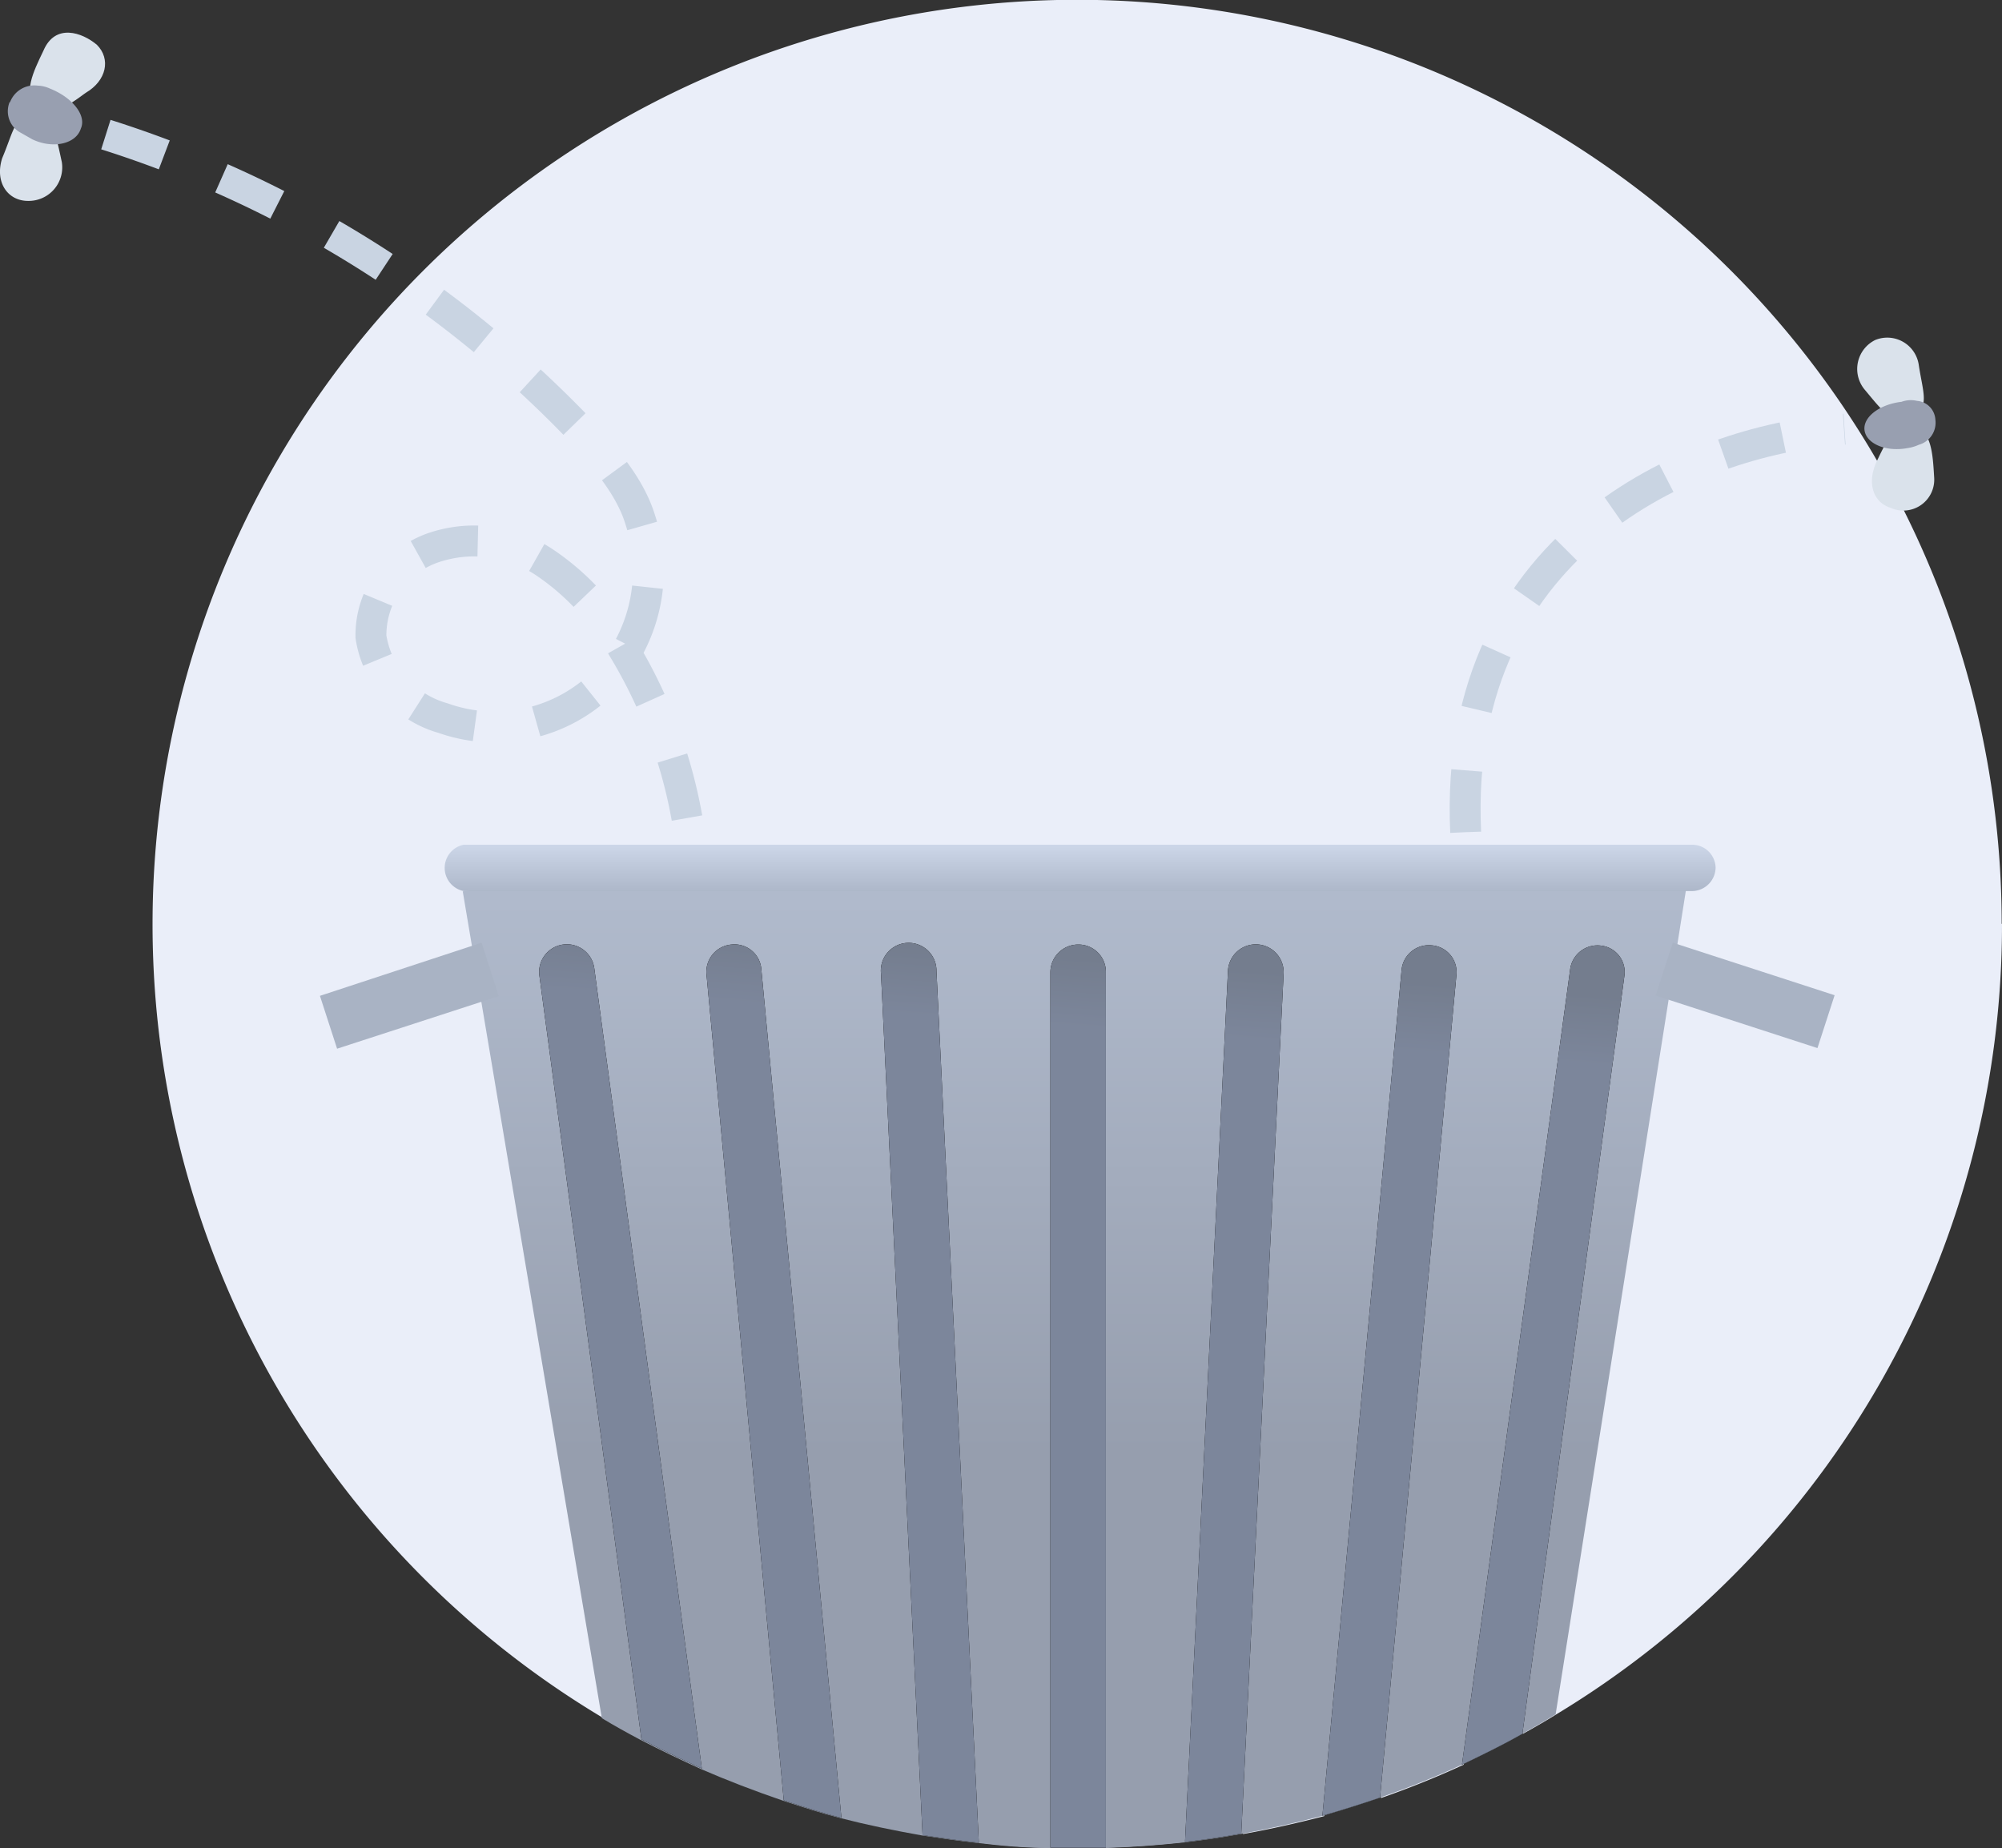 <svg xmlns="http://www.w3.org/2000/svg" xmlns:xlink="http://www.w3.org/1999/xlink" viewBox="0 0 129.53 119.6"><rect x="0" y="0" width="129.53" height="119.6" fill="#333333" stroke="none"/><defs><style>.cls-1{fill:#eaeef9;}.cls-2{fill:none;stroke:#c9d4e2;stroke-miterlimit:10;stroke-width:2px;stroke-dasharray:4 4;}.cls-3{fill:#dae2eb;}.cls-4{fill:#989fb0;}.cls-5{fill:url(#linear-gradient);}.cls-6{fill:#a9b3c4;}.cls-7{fill:url(#linear-gradient-2);}.cls-8{fill:url(#linear-gradient-3);}.cls-9{fill:url(#linear-gradient-4);}.cls-10{fill:url(#linear-gradient-5);}.cls-11{fill:url(#linear-gradient-6);}.cls-12{fill:url(#linear-gradient-7);}.cls-13{fill:url(#linear-gradient-8);}.cls-14{fill:url(#linear-gradient-9);}</style><linearGradient id="linear-gradient" x1="69.64" y1="-2008.77" x2="69.64" y2="-2044.42" gradientTransform="matrix(1, 0, 0, -1, 0, -1950.47)" gradientUnits="userSpaceOnUse"><stop offset="0" stop-color="#b0bacc"/><stop offset="1" stop-color="#969eae"/></linearGradient><linearGradient id="linear-gradient-2" x1="39.71" y1="-2045.17" x2="42.22" y2="-2010.45" gradientTransform="matrix(1, 0, 0, -1, 0, -1950.47)" gradientUnits="userSpaceOnUse"><stop offset="0.87" stop-color="#7c869b"/><stop offset="1" stop-color="#747d8e"/></linearGradient><linearGradient id="linear-gradient-3" x1="49.7" y1="-2045.89" x2="52.22" y2="-2011.17" xlink:href="#linear-gradient-2"/><linearGradient id="linear-gradient-4" x1="59.77" y1="-2046.62" x2="62.29" y2="-2011.9" xlink:href="#linear-gradient-2"/><linearGradient id="linear-gradient-5" x1="69.34" y1="-2047.32" x2="71.86" y2="-2012.6" xlink:href="#linear-gradient-2"/><linearGradient id="linear-gradient-6" x1="79.39" y1="-2048.04" x2="81.9" y2="-2013.32" xlink:href="#linear-gradient-2"/><linearGradient id="linear-gradient-7" x1="89.32" y1="-2048.76" x2="91.83" y2="-2014.04" xlink:href="#linear-gradient-2"/><linearGradient id="linear-gradient-8" x1="99.1" y1="-2049.47" x2="101.61" y2="-2014.75" xlink:href="#linear-gradient-2"/><linearGradient id="linear-gradient-9" x1="69.75" y1="-2005.01" x2="69.75" y2="-2008.17" gradientTransform="matrix(1, 0, 0, -1, 0, -1950.47)" gradientUnits="userSpaceOnUse"><stop offset="0" stop-color="#ced8ea"/><stop offset="1" stop-color="#adb7c9"/></linearGradient></defs><g id="Layer_2" data-name="Layer 2"><g id="Layer_1-2" data-name="Layer 1"><path class="cls-1" d="M129.53,59.78a59.69,59.69,0,0,1-28.83,51.15c-.72.45-1.44.86-2.16,1.26l6.6-49a1.81,1.81,0,0,0-1.52-2,1.78,1.78,0,0,0-2,1.53l-6.92,51.47c-1.75.81-3.55,1.53-5.35,2.16l5-53.23a1.77,1.77,0,0,0-1.62-1.93,1.74,1.74,0,0,0-1.93,1.62l-5.12,54.71c-1.71.44-3.51.85-5.26,1.16L83.09,63a1.8,1.8,0,1,0-3.59-.17l-2.79,56.36c-1.7.18-3.36.32-5.12.36V62.92a1.8,1.8,0,1,0-3.59,0v56.64c-1.57,0-3.1-.14-4.63-.32L60.59,62.83A1.8,1.8,0,1,0,57,63l2.74,55.74c-1.8-.32-3.55-.68-5.26-1.12L49.32,62.74a1.78,1.78,0,0,0-1.94-1.62,1.8,1.8,0,0,0-1.61,1.93l5,53.45c-1.84-.63-3.59-1.3-5.34-2.06l-7-51.74a1.79,1.79,0,0,0-3.55.49l6.6,49.36c-.85-.45-1.66-.9-2.47-1.39a59.82,59.82,0,1,1,90.5-51.38Z"/><path class="cls-2" d="M6.85,8.71A73,73,0,0,1,37.18,27.45c1.67,1.86,3.53,3.83,4.25,6.2a10.49,10.49,0,0,1-2.31,10.43,10,10,0,0,1-10.45,2.39A6.5,6.5,0,0,1,24,41.2a6,6,0,0,1,4.07-5.77,8.19,8.19,0,0,1,7.22,1,15.92,15.92,0,0,1,5,5.49,32,32,0,0,1,3.93,23.38,31.83,31.83,0,0,1-8.62,15.56"/><path class="cls-3" d="M6.27,2.9c.91.91.63,2.32-.73,3.11C4.22,7,3.23,7.56,2.36,6.8s-.24-2.09.45-3.52C3.57,1.49,5.31,2.09,6.27,2.9Z"/><path class="cls-3" d="M1.81,13A2.17,2.17,0,0,0,4,10.49c-.36-1.64-.54-2.92-1.8-3S.9,8.45.14,10.24C-.35,11.78.49,13,1.81,13Z"/><path class="cls-4" d="M.65,6.61A1.68,1.68,0,0,1,2.43,5.54a2.09,2.09,0,0,1,.8.19c1.48.59,2.38,1.75,2,2.59-.31,1-1.8,1.33-3.13.7l-.88-.5a1.58,1.58,0,0,1-.6-1.91Z"/><path class="cls-5" d="M109.32,56.09l-8.67,54.84c-.72.45-1.43.86-2.15,1.26-1.26.72-2.56,1.35-3.91,2-1.75.81-3.55,1.52-5.35,2.15-1.21.41-2.47.81-3.72,1.17-1.71.45-3.51.85-5.26,1.17-1.21.22-2.42.4-3.64.54-1.7.18-3.36.31-5.12.36-.62,0-1.21,0-1.84,0s-1.17,0-1.75,0c-1.57,0-3.1-.14-4.63-.32-1.21-.13-2.42-.31-3.63-.49-1.8-.32-3.55-.68-5.26-1.12-1.26-.32-2.47-.72-3.73-1.13-1.84-.63-3.59-1.3-5.34-2.06-1.3-.59-2.61-1.22-3.91-1.89-.85-.45-1.66-.9-2.47-1.39l-9-53.5,10.19-1.52h69.17Z"/><path d="M45.41,114.44c-1.3-.59-2.61-1.22-3.91-1.89L34.9,63.14a1.79,1.79,0,1,1,3.55-.49Z"/><path d="M54.44,117.63c-1.26-.32-2.47-.72-3.73-1.13l-5-53.45a1.77,1.77,0,0,1,1.62-1.93,1.74,1.74,0,0,1,1.93,1.62Z"/><path d="M63.33,119.24c-1.21-.13-2.43-.31-3.64-.49L57,63a1.8,1.8,0,1,1,3.59-.18Z"/><path d="M105.1,63.14l-6.6,49.05c-1.26.72-2.56,1.35-3.91,2l7-51.47a1.78,1.78,0,0,1,2-1.53A1.72,1.72,0,0,1,105.1,63.14Z"/><path d="M94.23,63.1l-4.94,53.22c-1.21.41-2.47.81-3.73,1.17l5.12-54.7a1.77,1.77,0,0,1,1.93-1.62A1.74,1.74,0,0,1,94.23,63.1Z"/><path d="M83.05,63l-2.74,55.65c-1.22.22-2.43.4-3.64.54l2.78-56.37a1.8,1.8,0,0,1,3.6.18Z"/><path d="M71.55,62.92v56.64c-.63,0-1.21,0-1.84,0s-1.17,0-1.75,0V62.92a1.8,1.8,0,0,1,1.79-1.8A1.77,1.77,0,0,1,71.55,62.92Z"/><path class="cls-6" d="M108.23,61l-1.11,3.42,10.47,3.4,1.11-3.42Z"/><path class="cls-6" d="M31.16,61,20.7,64.44l1.11,3.42,10.46-3.4Z"/><path class="cls-7" d="M45.41,114.44c-1.3-.59-2.61-1.22-3.91-1.89L34.9,63.14a1.79,1.79,0,1,1,3.55-.49Z"/><path class="cls-8" d="M54.44,117.63c-1.26-.32-2.47-.72-3.73-1.13l-5-53.45a1.77,1.77,0,0,1,1.62-1.93,1.74,1.74,0,0,1,1.93,1.62Z"/><path class="cls-9" d="M63.33,119.24c-1.21-.13-2.43-.31-3.64-.49L57,63a1.8,1.8,0,1,1,3.59-.18Z"/><path class="cls-10" d="M71.55,62.92v56.64c-.63,0-1.21,0-1.84,0s-1.17,0-1.75,0V62.92a1.8,1.8,0,0,1,1.79-1.8A1.77,1.77,0,0,1,71.55,62.92Z"/><path class="cls-11" d="M83.05,63l-2.74,55.65c-1.22.22-2.43.4-3.64.54l2.78-56.37a1.8,1.8,0,0,1,3.6.18Z"/><path class="cls-12" d="M94.23,63.1l-4.94,53.22c-1.21.41-2.47.81-3.73,1.17l5.12-54.7a1.77,1.77,0,0,1,1.93-1.62A1.74,1.74,0,0,1,94.23,63.1Z"/><path class="cls-13" d="M105.1,63.14l-6.6,49.05c-1.26.72-2.56,1.35-3.91,2l7-51.47a1.78,1.78,0,0,1,2-1.53A1.72,1.72,0,0,1,105.1,63.14Z"/><path class="cls-14" d="M109.5,57.66H30a1.53,1.53,0,0,1,0-3h79.5A1.52,1.52,0,0,1,111,56.14,1.54,1.54,0,0,1,109.5,57.66Z"/><path class="cls-3" d="M122.32,32.86c-1.14-.36-1.56-1.63-.87-3.06s1.22-2.57,2.45-2.22c1.06.37,1.15,1.75,1.24,3.3A2,2,0,0,1,122.32,32.86Z"/><path class="cls-3" d="M121.33,22a2.09,2.09,0,0,0-.67,3.23c1.11,1.32,1.78,2.32,3,1.73s.78-1.43.49-3.31A2.06,2.06,0,0,0,121.33,22Z"/><path class="cls-4" d="M124.15,28.78a2.73,2.73,0,0,1-.76.22c-1.37.25-2.61-.28-2.75-1.13s.93-1.7,2.39-1.87a1.75,1.75,0,0,1,1-.06,1.29,1.29,0,0,1,1.19,1.22A1.48,1.48,0,0,1,124.15,28.78Z"/><path class="cls-2" d="M94.83,53.85c-.9-19.29,15.47-25.54,24.51-26.08"/></g></g></svg>